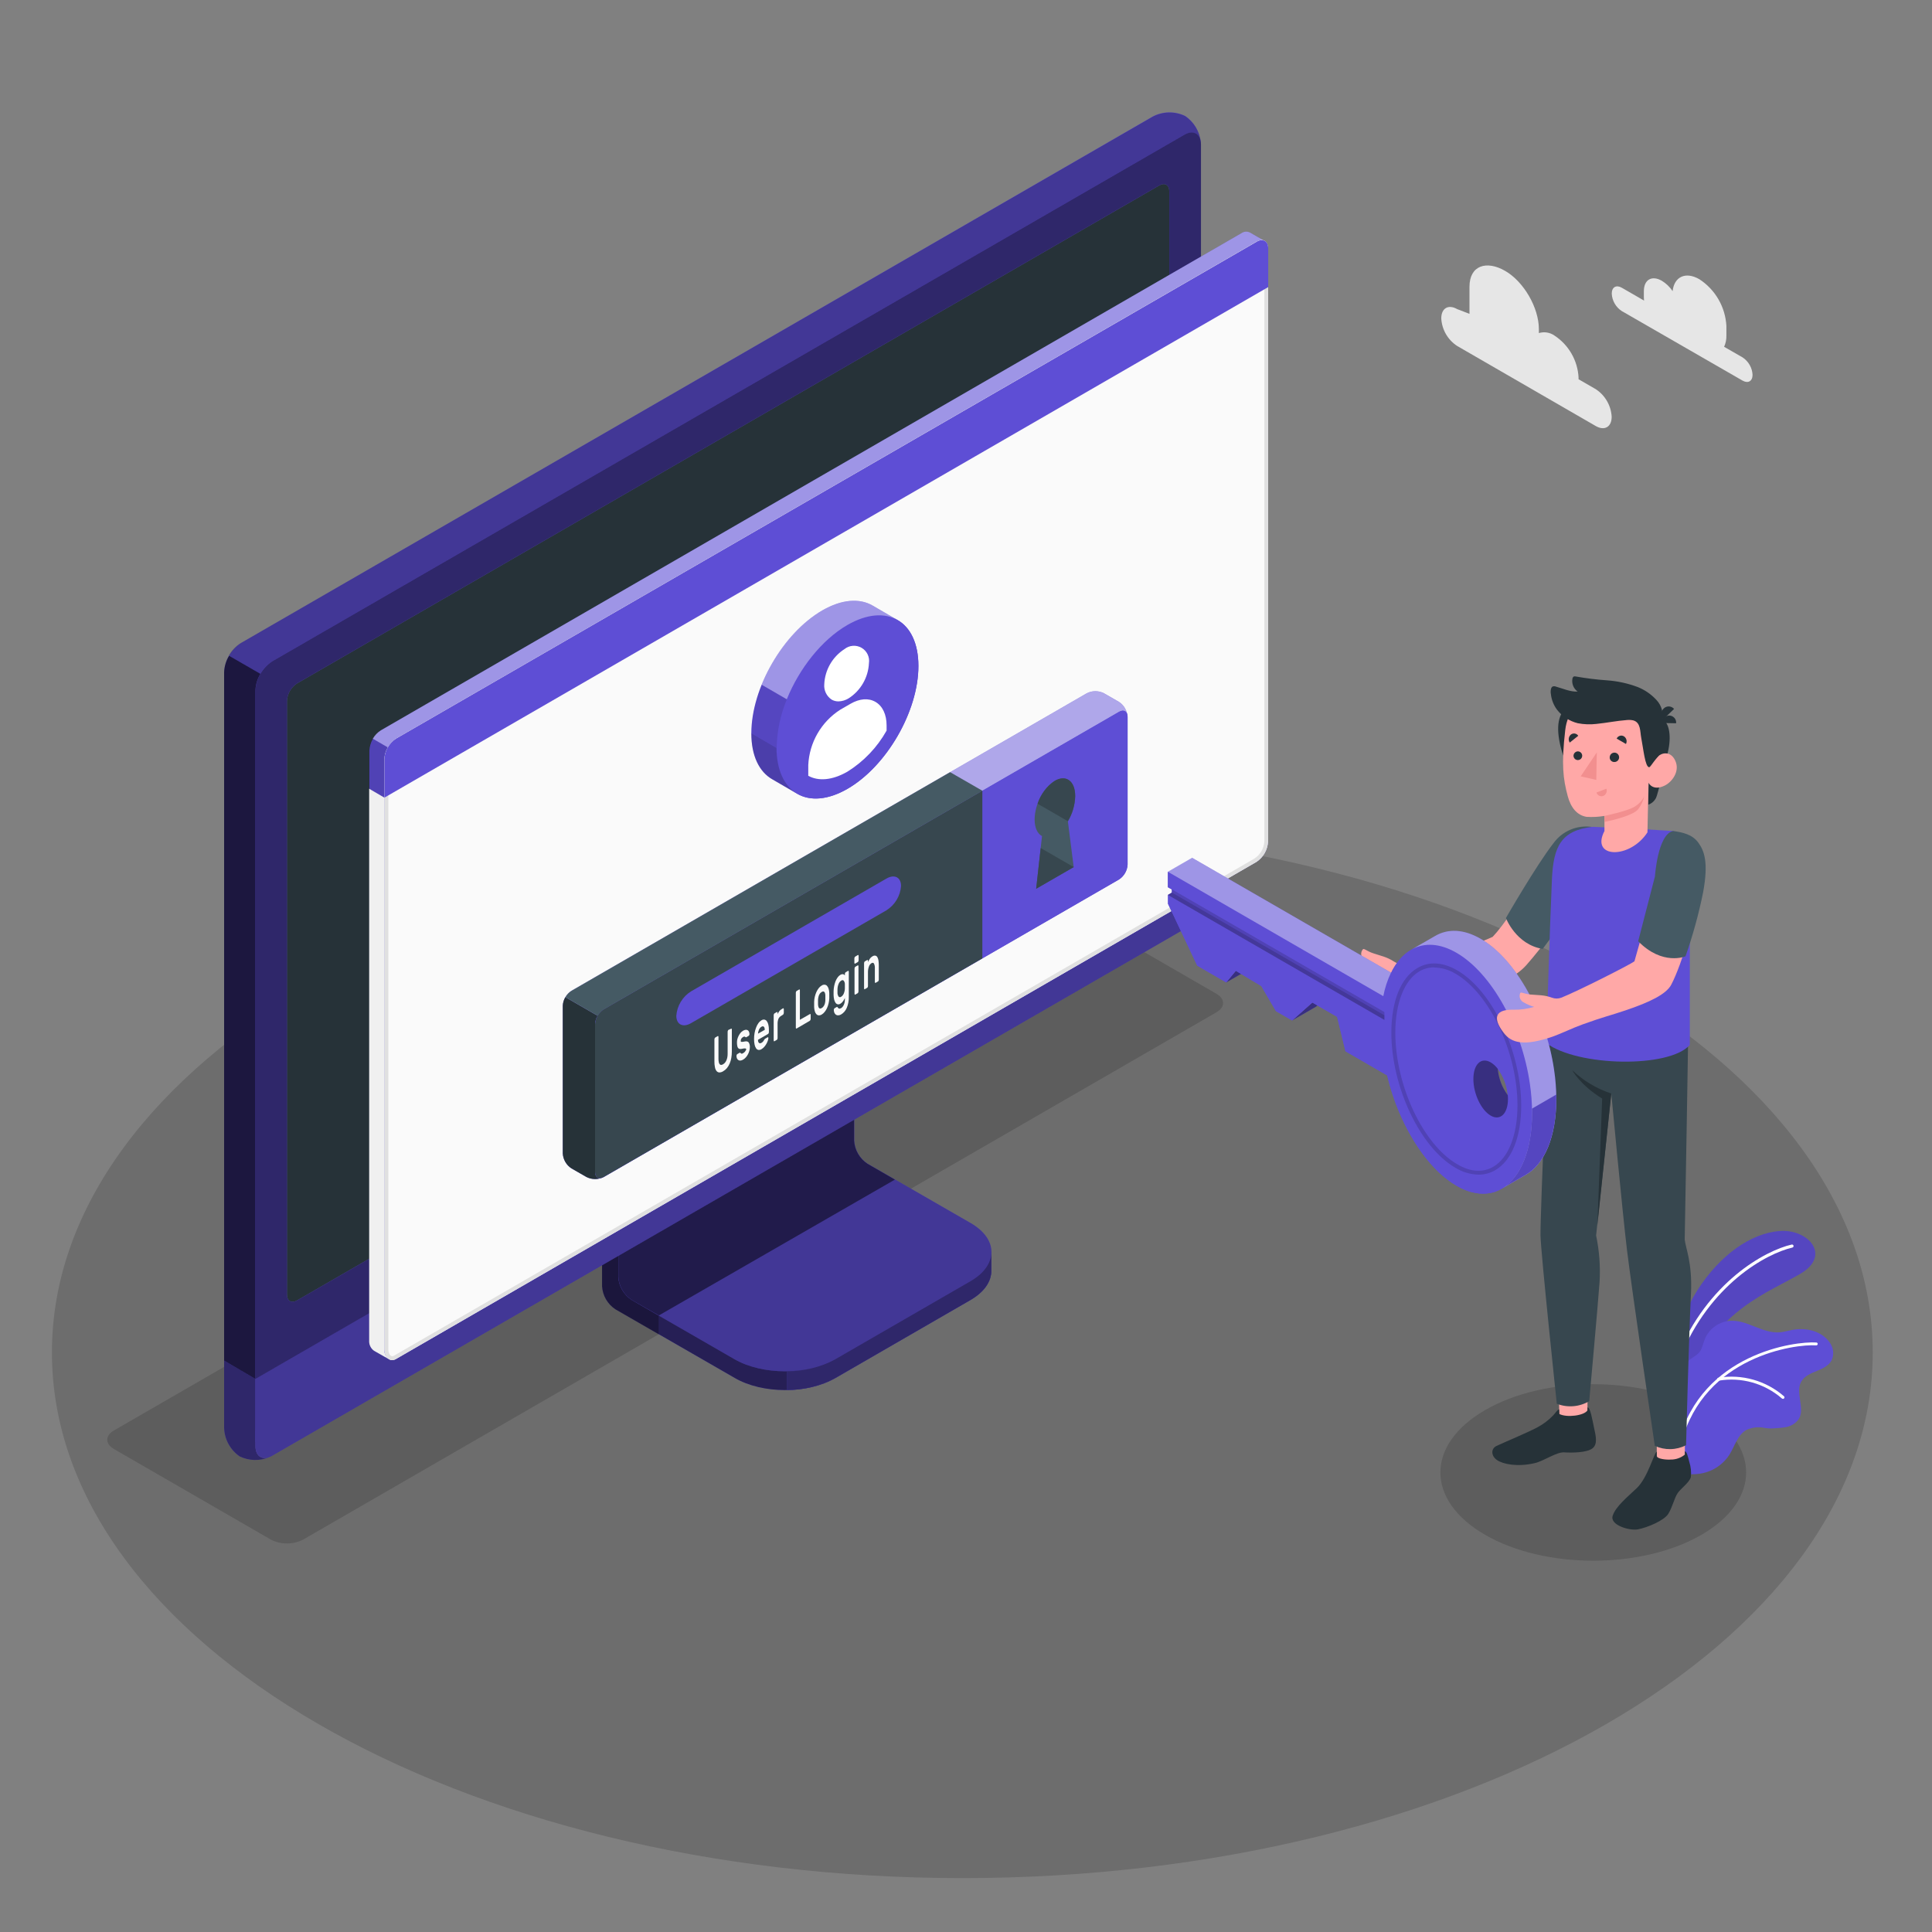 <svg width="500" height="500" viewBox="0 0 500 500" fill="none" xmlns="http://www.w3.org/2000/svg">
<rect x="0" y="0" width="500" height="500" fill="#808080" stroke="none"/>
<path d="M249.05 486.05C379.174 486.05 484.66 425.148 484.66 350.02C484.66 274.893 379.174 213.99 249.05 213.99C118.926 213.99 13.44 274.893 13.44 350.02C13.44 425.148 118.926 486.05 249.05 486.05Z" fill="black" fill-opacity="0.15"/>
<path d="M384.36 397.22C368.91 388.3 368.91 373.84 384.36 364.92C399.81 356 424.86 356 440.31 364.92C455.76 373.84 455.76 388.3 440.31 397.22C424.86 406.14 399.81 406.14 384.36 397.22Z" fill="black" fill-opacity="0.15"/>
<path d="M70.12 398.46L29.48 375C27.19 373.68 27.19 371.53 29.48 370.21L265.87 233.73C267.155 233.079 268.575 232.74 270.015 232.74C271.455 232.74 272.875 233.079 274.16 233.73L314.81 257.19C317.1 258.51 317.1 260.66 314.81 261.98L78.42 398.46C77.134 399.111 75.712 399.45 74.27 399.45C72.828 399.45 71.407 399.111 70.12 398.46Z" fill="black" fill-opacity="0.15"/>
<path d="M216.2 356.64L251.14 336.44C254.74 334.36 256.54 331.64 256.54 328.91C256.54 326.18 256.54 324.05 256.54 324.05L220.3 303.61C219.288 302.955 218.445 302.071 217.84 301.028C217.235 299.985 216.885 298.814 216.82 297.61V254.52L155.82 289.78V332.85C155.89 334.053 156.242 335.222 156.846 336.264C157.45 337.306 158.291 338.192 159.3 338.85L190.14 356.61C197.32 360.8 209 360.8 216.2 356.64Z" fill="#5E4ED5"/>
<g opacity="0.6">
<path d="M216.2 356.64L251.14 336.44C254.74 334.36 256.54 331.64 256.54 328.91C256.54 326.18 256.54 324.05 256.54 324.05L220.3 303.61C219.288 302.955 218.445 302.071 217.84 301.028C217.235 299.985 216.885 298.814 216.82 297.61V254.52L155.82 289.78V332.85C155.89 334.053 156.242 335.222 156.846 336.264C157.45 337.306 158.291 338.192 159.3 338.85L190.14 356.61C197.32 360.8 209 360.8 216.2 356.64Z" fill="black"/>
</g>
<path opacity="0.3" d="M170.45 340.48V345.32L159.27 338.87C158.261 338.213 157.421 337.327 156.818 336.285C156.216 335.242 155.867 334.073 155.8 332.87V289.78L167.42 283.07C167.66 286.02 167.92 289.07 168.17 292.07L160 296.77V330.42C160.065 331.624 160.414 332.796 161.019 333.839C161.624 334.882 162.467 335.766 163.48 336.42L170.45 340.48Z" fill="black"/>
<path d="M160 330.43C160.069 331.633 160.42 332.803 161.024 333.845C161.629 334.888 162.47 335.773 163.48 336.43L190.1 351.77C197.3 355.92 208.98 355.93 216.19 351.77L251.19 331.57C258.4 327.41 258.4 320.67 251.19 316.51L224.55 301.17C223.542 300.512 222.703 299.625 222.101 298.583C221.498 297.541 221.148 296.372 221.08 295.17V261.51L160.08 296.77L160 330.43Z" fill="#5E4ED5"/>
<path opacity="0.3" d="M160 330.43C160.069 331.633 160.42 332.803 161.024 333.845C161.629 334.888 162.47 335.773 163.48 336.43L190.1 351.77C197.3 355.92 208.98 355.93 216.19 351.77L251.19 331.57C258.4 327.41 258.4 320.67 251.19 316.51L224.55 301.17C223.542 300.512 222.703 299.625 222.101 298.583C221.498 297.541 221.148 296.372 221.08 295.17V261.51L160.08 296.77L160 330.43Z" fill="black"/>
<path opacity="0.5" d="M231.6 305.28L224.51 301.19C223.502 300.532 222.663 299.645 222.061 298.603C221.458 297.561 221.108 296.392 221.04 295.19V261.51L160.04 296.77V330.43C160.109 331.633 160.46 332.803 161.064 333.845C161.669 334.888 162.51 335.773 163.52 336.43L170.52 340.43L231.6 305.28Z" fill="black"/>
<path d="M256.55 324.06V328.92C256.55 331.65 254.74 334.36 251.15 336.45L216.15 356.64C212.32 358.685 208.042 359.746 203.7 359.73V354.89C208.042 354.906 212.32 353.845 216.15 351.8L251.15 331.59C254.74 329.52 256.55 326.79 256.55 324.06Z" fill="#5E4ED5"/>
<path opacity="0.5" d="M256.55 324.06V328.92C256.55 331.65 254.74 334.36 251.15 336.45L216.15 356.64C212.32 358.685 208.042 359.746 203.7 359.73V354.89C208.042 354.906 212.32 353.845 216.15 351.8L251.15 331.59C254.74 329.52 256.55 326.79 256.55 324.06Z" fill="black"/>
<path d="M62 372.26C63.319 372.897 64.769 373.215 66.233 373.189C67.697 373.163 69.135 372.794 70.43 372.11L306.43 235.86C307.695 235.035 308.749 233.923 309.504 232.615C310.26 231.307 310.697 229.839 310.78 228.33V37.41C310.735 35.943 310.344 34.506 309.638 33.219C308.932 31.931 307.933 30.828 306.72 30C305.403 29.363 303.954 29.045 302.491 29.073C301.028 29.1 299.592 29.473 298.3 30.16L62.3 166.45C61.039 167.281 59.992 168.398 59.245 169.71C58.498 171.022 58.071 172.492 58 174V364.89C58.045 366.346 58.43 367.771 59.124 369.05C59.819 370.33 60.804 371.43 62 372.26Z" fill="#5E4ED5"/>
<path d="M70.46 372.1L306.46 235.85C307.727 235.027 308.781 233.915 309.537 232.607C310.293 231.298 310.729 229.829 310.81 228.32V37.41C310.81 34.64 308.86 33.51 306.46 34.9L70.46 171.15C69.194 171.975 68.14 173.087 67.384 174.395C66.629 175.703 66.192 177.171 66.11 178.68V369.59C66.11 372.36 68.06 373.49 70.46 372.1Z" fill="#5E4ED5"/>
<path opacity="0.5" d="M70.46 372.1L306.46 235.85C307.727 235.027 308.781 233.915 309.537 232.607C310.293 231.298 310.729 229.829 310.81 228.32V37.41C310.81 34.64 308.86 33.51 306.46 34.9L70.46 171.15C69.194 171.975 68.14 173.087 67.384 174.395C66.629 175.703 66.192 177.171 66.11 178.68V369.59C66.11 372.36 68.06 373.49 70.46 372.1Z" fill="black"/>
<path d="M69.82 377.06C68.582 377.601 67.243 377.866 65.892 377.838C64.542 377.811 63.214 377.491 62 376.9C60.801 376.068 59.815 374.965 59.12 373.682C58.425 372.398 58.041 370.969 58 369.51V352.13L66.15 356.85V374.23C66.1 376.76 67.71 377.91 69.82 377.06Z" fill="#5E4ED5"/>
<path opacity="0.5" d="M69.82 377.06C68.582 377.601 67.243 377.866 65.892 377.838C64.542 377.811 63.214 377.491 62 376.9C60.801 376.068 59.815 374.965 59.12 373.682C58.425 372.398 58.041 370.969 58 369.51V352.13L66.15 356.85V374.23C66.1 376.76 67.71 377.91 69.82 377.06Z" fill="black"/>
<path d="M66.1 356.85V374.23C66.1 377 68.1 378.12 70.45 376.74L306.45 240.49C307.71 239.669 308.76 238.563 309.516 237.262C310.271 235.962 310.711 234.502 310.8 233V215.54L66.1 356.85Z" fill="#5E4ED5"/>
<path opacity="0.3" d="M66.11 356.81V374.23C66.11 377 68.11 378.12 70.46 376.74L306.46 240.49C307.718 239.668 308.766 238.562 309.52 237.261C310.274 235.96 310.712 234.501 310.8 233V215.54L66.11 356.81Z" fill="black"/>
<path d="M74.26 335V181.39C74.306 180.485 74.566 179.604 75.018 178.818C75.47 178.033 76.101 177.365 76.86 176.87L300 48C301.44 47.17 302.61 47.84 302.61 49.5V203.19C302.561 204.096 302.3 204.977 301.846 205.763C301.393 206.548 300.76 207.215 300 207.71L76.87 336.55C75.43 337.38 74.26 336.7 74.26 335Z" fill="#5E4ED5"/>
<path d="M74.26 335V181.39C74.306 180.485 74.566 179.604 75.018 178.818C75.47 178.033 76.101 177.365 76.86 176.87L300 48C301.44 47.17 302.61 47.84 302.61 49.5V203.19C302.561 204.096 302.3 204.977 301.846 205.763C301.393 206.548 300.76 207.215 300 207.71L76.87 336.55C75.43 337.38 74.26 336.7 74.26 335Z" fill="#263238"/>
<path d="M188.45 291.73C187.262 292.503 186.274 293.545 185.565 294.771C184.856 295.998 184.446 297.375 184.37 298.79C184.37 301.39 186.2 302.45 188.45 301.15C189.639 300.376 190.629 299.333 191.338 298.104C192.047 296.875 192.455 295.497 192.53 294.08C192.53 291.48 190.7 290.43 188.45 291.73Z" fill="#5E4ED5"/>
<path opacity="0.7" d="M67.39 174.38C66.615 175.683 66.172 177.156 66.1 178.67V356.85L58 352.13V174C58.053 172.481 58.493 171.001 59.28 169.7L67.39 174.38Z" fill="black"/>
<path opacity="0.3" d="M310.76 36.69C310.45 34.45 308.64 33.69 306.45 34.9L70.45 171.15C69.171 171.951 68.115 173.062 67.38 174.38L59.22 169.67C59.959 168.352 61.019 167.241 62.3 166.44L298.3 30.2C299.594 29.513 301.031 29.14 302.496 29.113C303.961 29.085 305.411 29.403 306.73 30.04C307.839 30.796 308.772 31.78 309.468 32.928C310.163 34.075 310.604 35.358 310.76 36.69Z" fill="black"/>
<path d="M323.49 60.19C323.139 60.014 322.747 59.937 322.356 59.967C321.965 59.997 321.59 60.133 321.27 60.36L98.59 189C97.711 189.581 96.982 190.361 96.461 191.277C95.939 192.192 95.641 193.218 95.59 194.27V346.94C95.559 347.455 95.661 347.97 95.887 348.434C96.113 348.898 96.455 349.296 96.88 349.59C97.37 349.86 99.99 351.38 100.77 351.8C101.046 351.94 101.354 352.005 101.663 351.988C101.973 351.97 102.272 351.871 102.53 351.7L325.16 223.06C326.039 222.479 326.768 221.699 327.289 220.783C327.81 219.868 328.109 218.842 328.16 217.79V64.33C328.205 63.942 328.14 63.55 327.974 63.196C327.808 62.843 327.547 62.543 327.22 62.33C326.72 62 324.05 60.52 323.49 60.19Z" fill="#5E4ED5"/>
<path d="M102.48 191.16L325.17 62.57C326.85 61.57 328.17 62.39 328.17 64.33V217.79C328.119 218.842 327.82 219.868 327.299 220.783C326.778 221.699 326.049 222.479 325.17 223.06L102.48 351.7C100.8 352.7 99.48 351.09 99.48 349.15V196.43C99.533 195.378 99.832 194.353 100.353 193.438C100.874 192.523 101.602 191.742 102.48 191.16Z" fill="#FAFAFA"/>
<path d="M326.53 63.15C327.12 63.15 327.21 63.89 327.21 64.33V217.79C327.156 218.671 326.898 219.527 326.455 220.291C326.012 221.055 325.398 221.705 324.66 222.19L102 350.83C101.851 350.927 101.678 350.982 101.5 350.99C100.94 350.99 100.5 350.13 100.5 349.15V196.43C100.548 195.549 100.799 194.691 101.232 193.923C101.666 193.155 102.271 192.497 103 192L325.67 63.43C325.928 63.264 326.224 63.167 326.53 63.15ZM326.53 62.15C326.048 62.17 325.58 62.315 325.17 62.57L102.48 191.16C101.602 191.742 100.874 192.523 100.353 193.438C99.832 194.353 99.533 195.378 99.48 196.43V349.15C99.48 350.69 100.34 351.99 101.48 351.99C101.833 351.983 102.178 351.883 102.48 351.7L325.16 223.06C326.039 222.479 326.768 221.699 327.289 220.783C327.81 219.868 328.109 218.842 328.16 217.79V64.33C328.16 62.95 327.48 62.15 326.48 62.15H326.53Z" fill="#E0E0E0"/>
<path d="M96.82 349.59C97.15 349.76 99.52 351.11 100.56 351.71C100.187 351.4 99.891 351.007 99.696 350.562C99.502 350.118 99.414 349.634 99.44 349.15V206.4L95.54 204.12V346.94C95.508 347.454 95.609 347.968 95.833 348.432C96.057 348.897 96.397 349.295 96.82 349.59Z" fill="#F0F0F0"/>
<path d="M328.21 64.3C328.21 62.38 326.84 61.6 325.21 62.57L102.48 191.16C101.602 191.742 100.874 192.522 100.353 193.438C99.832 194.353 99.533 195.378 99.48 196.43V206.43L328.21 74.3V64.3Z" fill="#5E4ED5"/>
<g opacity="0.4">
<path d="M325.17 62.57L102.48 191.15C101.586 191.713 100.85 192.494 100.34 193.42L96.47 191.17C96.979 190.277 97.709 189.53 98.59 189L321.27 60.36C321.589 60.131 321.964 59.993 322.355 59.962C322.746 59.93 323.139 60.005 323.49 60.18C324.03 60.52 326.56 61.95 327.21 62.3C326.874 62.175 326.512 62.135 326.157 62.182C325.801 62.229 325.462 62.362 325.17 62.57Z" fill="white"/>
</g>
<path opacity="0.15" d="M95.54 204.13V194.22C95.581 193.14 95.901 192.089 96.47 191.17L100.35 193.41C99.79 194.313 99.476 195.348 99.44 196.41V206.41L95.54 204.13Z" fill="black"/>
<path d="M281.25 179.42L147.88 256.42C147.231 256.841 146.691 257.409 146.304 258.078C145.916 258.747 145.692 259.498 145.65 260.27V298.51C145.692 299.282 145.916 300.033 146.304 300.702C146.691 301.371 147.231 301.939 147.88 302.36L151.77 304.6C152.461 304.95 153.225 305.132 154 305.132C154.775 305.132 155.539 304.95 156.23 304.6L289.58 227.6C290.229 227.177 290.769 226.607 291.156 225.936C291.544 225.266 291.768 224.513 291.81 223.74V185.49C291.768 184.718 291.544 183.967 291.156 183.298C290.768 182.629 290.228 182.061 289.58 181.64L285.68 179.4C284.992 179.056 284.232 178.878 283.463 178.882C282.693 178.885 281.935 179.07 281.25 179.42Z" fill="#5E4ED5"/>
<path opacity="0.5" d="M291.81 185.15C291.65 184 290.72 183.58 289.6 184.23L156.23 261.23C155.572 261.639 155.031 262.211 154.66 262.89L146.31 258.07C146.684 257.401 147.221 256.837 147.87 256.43L281.25 179.43C281.939 179.08 282.702 178.897 283.475 178.897C284.248 178.897 285.011 179.08 285.7 179.43L289.6 181.67C290.195 182.06 290.699 182.572 291.08 183.172C291.462 183.772 291.71 184.446 291.81 185.15Z" fill="white"/>
<path d="M155.85 304.79C155.197 305.047 154.497 305.164 153.796 305.133C153.095 305.102 152.408 304.924 151.78 304.61L147.88 302.37C147.232 301.948 146.693 301.379 146.306 300.711C145.919 300.042 145.694 299.291 145.65 298.52V260.28C145.68 259.499 145.907 258.739 146.31 258.07L154.66 262.89C154.254 263.55 154.027 264.305 154 265.08V303.33C154 304.6 154.8 305.19 155.85 304.79Z" fill="#263238"/>
<path d="M156.23 261.23L289.6 184.23C290.83 183.52 291.83 184.09 291.83 185.51V223.76C291.788 224.533 291.564 225.286 291.176 225.957C290.789 226.627 290.249 227.197 289.6 227.62L156.25 304.62C155.02 305.33 154.02 304.75 154.02 303.33V265.09C154.06 264.318 154.281 263.567 154.665 262.897C155.049 262.226 155.585 261.655 156.23 261.23Z" fill="#5E4ED5"/>
<path d="M245.89 199.84L147.89 256.43C147.241 256.837 146.704 257.401 146.33 258.07L154.68 262.89C155.052 262.21 155.592 261.639 156.25 261.23L254.25 204.65L245.89 199.84Z" fill="#455A64"/>
<path d="M254.23 204.65L156.23 261.23C155.581 261.653 155.041 262.223 154.654 262.893C154.266 263.564 154.042 264.317 154 265.09V303.32C154 304.74 155 305.32 156.23 304.61L254.23 248.03V204.65Z" fill="#37474F"/>
<path d="M178.83 256.57L229.4 227.38C231.49 226.17 233.19 227.03 233.19 229.3C233.097 230.575 232.704 231.81 232.044 232.904C231.383 233.999 230.474 234.922 229.39 235.6L178.83 264.8C176.74 266.01 175.03 265.15 175.03 262.88C175.125 261.604 175.518 260.368 176.178 259.272C176.838 258.175 177.747 257.25 178.83 256.57Z" fill="#5E4ED5"/>
<path d="M189.19 266.24C189.199 266.229 189.211 266.221 189.224 266.215C189.237 266.209 189.251 266.206 189.265 266.206C189.279 266.206 189.293 266.209 189.306 266.215C189.319 266.221 189.331 266.229 189.34 266.24C189.385 266.308 189.406 266.389 189.4 266.47V272.16C189.401 272.71 189.354 273.258 189.26 273.8C189.177 274.295 189.036 274.778 188.84 275.24C188.661 275.663 188.425 276.06 188.14 276.42C187.859 276.754 187.52 277.035 187.14 277.25C186.842 277.444 186.495 277.548 186.14 277.55C186.004 277.539 185.872 277.501 185.752 277.437C185.631 277.374 185.525 277.286 185.44 277.18C185.22 276.886 185.076 276.542 185.02 276.18C184.924 275.696 184.881 275.203 184.89 274.71V269.01C184.89 268.91 184.91 268.811 184.95 268.72C184.974 268.637 185.028 268.567 185.1 268.52L185.73 268.15C185.75 268.131 185.777 268.12 185.805 268.12C185.833 268.12 185.86 268.131 185.88 268.15C185.926 268.217 185.947 268.299 185.94 268.38V274C185.932 274.309 185.962 274.618 186.03 274.92C186.057 275.113 186.141 275.294 186.27 275.44C186.315 275.494 186.372 275.536 186.436 275.564C186.5 275.591 186.57 275.604 186.64 275.6C186.811 275.589 186.976 275.534 187.12 275.44C187.298 275.334 187.459 275.202 187.6 275.05C187.756 274.87 187.884 274.668 187.98 274.45C188.093 274.193 188.177 273.925 188.23 273.65C188.288 273.32 188.315 272.985 188.31 272.65V267.02C188.313 266.919 188.337 266.821 188.38 266.73C188.404 266.647 188.458 266.577 188.53 266.53L189.19 266.24Z" fill="#FAFAFA"/>
<path d="M193.11 271.62C193.115 271.546 193.098 271.473 193.06 271.41C193.036 271.384 193.006 271.364 192.973 271.352C192.94 271.339 192.905 271.335 192.87 271.34C192.747 271.323 192.623 271.323 192.5 271.34L191.92 271.45C191.733 271.496 191.537 271.496 191.35 271.45C191.203 271.403 191.076 271.308 190.99 271.18C190.892 271.018 190.827 270.837 190.8 270.65C190.702 270.114 190.702 269.565 190.8 269.03C190.875 268.723 190.982 268.424 191.12 268.14C191.257 267.856 191.424 267.587 191.62 267.34C191.809 267.104 192.039 266.904 192.3 266.75C192.51 266.622 192.745 266.54 192.99 266.51C193.167 266.491 193.346 266.53 193.5 266.62C193.647 266.709 193.762 266.842 193.83 267C193.91 267.186 193.955 267.387 193.96 267.59C193.97 267.69 193.949 267.792 193.9 267.88C193.875 267.962 193.822 268.033 193.75 268.08L193.15 268.43C193.122 268.446 193.091 268.454 193.06 268.454C193.028 268.454 192.997 268.446 192.97 268.43L192.84 268.33C192.788 268.289 192.725 268.265 192.66 268.26C192.531 268.274 192.408 268.319 192.3 268.39C192.143 268.484 192.004 268.606 191.89 268.75C191.769 268.907 191.705 269.101 191.71 269.3C191.696 269.376 191.696 269.454 191.71 269.53C191.729 269.558 191.754 269.582 191.784 269.599C191.813 269.616 191.846 269.627 191.88 269.63C191.989 269.648 192.101 269.648 192.21 269.63L192.77 269.53C193.24 269.44 193.56 269.53 193.77 269.79C193.99 270.16 194.092 270.59 194.06 271.02C194.057 271.317 194.017 271.613 193.94 271.9C193.861 272.212 193.747 272.514 193.6 272.8C193.453 273.096 193.268 273.372 193.05 273.62C192.843 273.863 192.596 274.069 192.32 274.23C192.1 274.37 191.85 274.456 191.59 274.48C191.402 274.486 191.216 274.434 191.06 274.33C190.905 274.224 190.787 274.074 190.72 273.9C190.639 273.71 190.598 273.506 190.6 273.3C190.59 273.196 190.611 273.092 190.66 273C190.684 272.917 190.738 272.846 190.81 272.8L191.41 272.45C191.49 272.45 191.55 272.4 191.59 272.45L191.72 272.59C191.746 272.62 191.779 272.644 191.815 272.661C191.851 272.678 191.89 272.688 191.93 272.69C192.071 272.691 192.208 272.645 192.32 272.56C192.5 272.457 192.663 272.326 192.8 272.17C192.868 272.088 192.925 271.997 192.97 271.9C193.04 271.821 193.089 271.724 193.11 271.62Z" fill="#FAFAFA"/>
<path d="M195.15 268.91C195.148 268.391 195.192 267.872 195.28 267.36C195.364 266.878 195.494 266.406 195.67 265.95C195.817 265.541 196.019 265.154 196.27 264.8C196.48 264.495 196.753 264.24 197.07 264.05C197.302 263.894 197.585 263.833 197.86 263.88C198.105 263.937 198.319 264.083 198.46 264.29C198.648 264.561 198.781 264.867 198.85 265.19C198.946 265.61 198.993 266.039 198.99 266.47V267.09C198.993 267.194 198.969 267.298 198.92 267.39C198.896 267.473 198.843 267.543 198.77 267.59L196.17 269.1C196.164 269.276 196.188 269.452 196.24 269.62C196.279 269.733 196.348 269.834 196.44 269.91C196.522 269.975 196.626 270.007 196.73 270C196.851 269.986 196.967 269.945 197.07 269.88C197.221 269.798 197.357 269.69 197.47 269.56C197.573 269.445 197.66 269.317 197.73 269.18C197.773 269.101 197.82 269.024 197.87 268.95C197.913 268.899 197.964 268.855 198.02 268.82L198.64 268.46C198.662 268.443 198.688 268.434 198.715 268.434C198.742 268.434 198.769 268.443 198.79 268.46C198.816 268.492 198.835 268.529 198.846 268.568C198.856 268.608 198.858 268.65 198.85 268.69C198.839 268.885 198.799 269.077 198.73 269.26C198.644 269.537 198.53 269.805 198.39 270.06C198.234 270.353 198.046 270.628 197.83 270.88C197.615 271.138 197.358 271.357 197.07 271.53C196.834 271.685 196.551 271.752 196.27 271.72C196.024 271.661 195.81 271.511 195.67 271.3C195.473 270.997 195.341 270.656 195.28 270.3C195.189 269.842 195.146 269.377 195.15 268.91ZM197.07 265.72C196.916 265.803 196.783 265.919 196.68 266.06C196.569 266.2 196.478 266.355 196.41 266.52C196.34 266.685 196.283 266.856 196.24 267.03C196.205 267.188 196.182 267.349 196.17 267.51L197.93 266.51C197.92 266.372 197.9 266.235 197.87 266.1C197.855 265.979 197.806 265.865 197.73 265.77C197.7 265.727 197.662 265.69 197.617 265.663C197.572 265.635 197.522 265.617 197.47 265.61C197.328 265.598 197.186 265.637 197.07 265.72Z" fill="#FAFAFA"/>
<path d="M202.13 262.93C201.827 263.103 201.588 263.369 201.45 263.69C201.294 264.112 201.223 264.56 201.24 265.01V268.62C201.241 268.723 201.221 268.825 201.18 268.92C201.155 269.002 201.102 269.073 201.03 269.12L200.44 269.46C200.431 269.47 200.419 269.479 200.406 269.485C200.393 269.491 200.379 269.494 200.365 269.494C200.351 269.494 200.337 269.491 200.324 269.485C200.311 269.479 200.299 269.47 200.29 269.46C200.245 269.392 200.224 269.311 200.23 269.23V262.76C200.23 262.657 200.251 262.555 200.29 262.46C200.318 262.379 200.37 262.309 200.44 262.26L201.03 261.92C201.05 261.901 201.077 261.89 201.105 261.89C201.133 261.89 201.16 261.901 201.18 261.92C201.226 261.983 201.248 262.062 201.24 262.14V262.46C201.359 262.191 201.507 261.937 201.68 261.7C201.838 261.481 202.043 261.3 202.28 261.17L202.64 260.96C202.659 260.941 202.684 260.931 202.71 260.931C202.736 260.931 202.761 260.941 202.78 260.96C202.828 261.026 202.853 261.107 202.85 261.19V262.1C202.848 262.204 202.824 262.306 202.78 262.4C202.755 262.479 202.706 262.549 202.64 262.6L202.13 262.93Z" fill="#FAFAFA"/>
<path d="M209.59 262.45C209.599 262.439 209.611 262.431 209.624 262.425C209.637 262.419 209.651 262.416 209.665 262.416C209.679 262.416 209.693 262.419 209.706 262.425C209.719 262.431 209.731 262.439 209.74 262.45C209.785 262.518 209.806 262.599 209.8 262.68V263.68C209.799 263.783 209.779 263.885 209.74 263.98C209.706 264.054 209.654 264.119 209.59 264.17L206.17 266.17C206.15 266.189 206.123 266.2 206.095 266.2C206.067 266.2 206.04 266.189 206.02 266.17C205.975 266.106 205.954 266.028 205.96 265.95V256.95C205.96 256.847 205.981 256.745 206.02 256.65C206.048 256.572 206.101 256.505 206.17 256.46L206.8 256.09C206.82 256.071 206.847 256.061 206.875 256.061C206.903 256.061 206.93 256.071 206.95 256.09C206.995 256.154 207.016 256.232 207.01 256.31V263.92L209.59 262.45Z" fill="#FAFAFA"/>
<path d="M212.66 255.05C212.885 254.894 213.157 254.82 213.43 254.84C213.664 254.859 213.883 254.966 214.04 255.14C214.227 255.354 214.363 255.607 214.44 255.88C214.547 256.234 214.608 256.601 214.62 256.97C214.62 257.05 214.62 257.16 214.62 257.29V258.06C214.62 258.18 214.62 258.29 214.62 258.38C214.6 258.815 214.54 259.247 214.44 259.67C214.348 260.083 214.214 260.485 214.04 260.87C213.882 261.229 213.677 261.565 213.43 261.87C213.219 262.147 212.958 262.381 212.66 262.56C212.429 262.711 212.156 262.784 211.88 262.77C211.649 262.75 211.435 262.643 211.28 262.47C211.088 262.264 210.951 262.013 210.88 261.74C210.773 261.386 210.713 261.02 210.7 260.65C210.7 260.57 210.7 260.47 210.7 260.34V259.57C210.7 259.44 210.7 259.33 210.7 259.25C210.712 258.812 210.769 258.376 210.87 257.95C210.968 257.534 211.105 257.129 211.28 256.74C211.439 256.384 211.641 256.048 211.88 255.74C212.092 255.461 212.357 255.226 212.66 255.05ZM213.6 257.63C213.6 257.409 213.563 257.189 213.49 256.98C213.453 256.853 213.376 256.74 213.27 256.66C213.185 256.603 213.082 256.578 212.98 256.59C212.866 256.612 212.757 256.656 212.66 256.72C212.543 256.784 212.435 256.865 212.34 256.96C212.226 257.079 212.128 257.214 212.05 257.36C211.95 257.542 211.876 257.737 211.83 257.94C211.765 258.196 211.724 258.457 211.71 258.72C211.71 258.8 211.71 258.89 211.71 259V259.71C211.71 259.82 211.71 259.91 211.71 259.97C211.72 260.191 211.76 260.41 211.83 260.62C211.867 260.748 211.944 260.86 212.05 260.94C212.092 260.97 212.139 260.99 212.189 261C212.239 261.011 212.29 261.011 212.34 261C212.454 260.981 212.562 260.94 212.66 260.88C212.776 260.813 212.884 260.733 212.98 260.64C213.092 260.518 213.189 260.384 213.27 260.24C213.366 260.056 213.44 259.862 213.49 259.66C213.556 259.405 213.592 259.143 213.6 258.88C213.606 258.787 213.606 258.693 213.6 258.6V257.9C213.606 257.81 213.606 257.72 213.6 257.63Z" fill="#FAFAFA"/>
<path d="M217.68 260.9C217.808 260.822 217.923 260.724 218.02 260.61C218.14 260.469 218.244 260.314 218.33 260.15C218.429 259.949 218.506 259.738 218.56 259.52C218.621 259.275 218.652 259.023 218.65 258.77V258.26C218.65 258.36 218.55 258.48 218.48 258.62C218.411 258.766 218.331 258.906 218.24 259.04C218.136 259.18 218.022 259.314 217.9 259.44C217.775 259.571 217.629 259.683 217.47 259.77C217.367 259.84 217.251 259.888 217.129 259.913C217.007 259.937 216.882 259.936 216.76 259.91C216.538 259.84 216.347 259.695 216.22 259.5C216.057 259.241 215.939 258.957 215.87 258.66C215.785 258.282 215.738 257.897 215.73 257.51C215.73 257.38 215.73 257.22 215.73 257.03C215.73 256.84 215.73 256.68 215.73 256.54C215.742 256.1 215.789 255.662 215.87 255.23C215.952 254.804 216.069 254.386 216.22 253.98C216.361 253.627 216.543 253.291 216.76 252.98C216.944 252.704 217.187 252.472 217.47 252.3C217.603 252.22 217.748 252.162 217.9 252.13C218.012 252.109 218.128 252.109 218.24 252.13C218.329 252.155 218.411 252.199 218.48 252.26C218.544 252.309 218.601 252.366 218.65 252.43V252.11C218.65 252.007 218.671 251.905 218.71 251.81C218.738 251.732 218.791 251.665 218.86 251.62L219.45 251.27C219.47 251.251 219.497 251.24 219.525 251.24C219.553 251.24 219.58 251.251 219.6 251.27C219.648 251.337 219.673 251.417 219.67 251.5V258C219.697 258.973 219.516 259.941 219.14 260.84C218.845 261.546 218.334 262.141 217.68 262.54C217.457 262.678 217.202 262.757 216.94 262.77C216.733 262.782 216.526 262.73 216.35 262.62C216.181 262.493 216.044 262.329 215.95 262.14C215.852 261.912 215.798 261.668 215.79 261.42C215.781 261.316 215.801 261.212 215.85 261.12C215.874 261.037 215.928 260.966 216 260.92L216.53 260.62C216.542 260.607 216.557 260.596 216.573 260.589C216.59 260.582 216.607 260.579 216.625 260.579C216.643 260.579 216.66 260.582 216.677 260.589C216.693 260.596 216.708 260.607 216.72 260.62C216.769 260.672 216.813 260.729 216.85 260.79C216.911 260.897 217.011 260.976 217.13 261.01C217.25 261.1 217.43 261 217.68 260.9ZM216.74 256.05C216.74 256.316 216.74 256.576 216.74 256.83C216.711 257.229 216.825 257.626 217.06 257.95C217.149 258.027 217.263 258.069 217.38 258.069C217.497 258.069 217.611 258.027 217.7 257.95C217.99 257.761 218.217 257.489 218.35 257.17C218.532 256.753 218.634 256.305 218.65 255.85C218.65 255.7 218.65 255.52 218.65 255.31C218.65 255.1 218.65 254.92 218.65 254.79C218.67 254.432 218.564 254.078 218.35 253.79C218.261 253.708 218.145 253.663 218.025 253.663C217.905 253.663 217.789 253.708 217.7 253.79C217.415 253.978 217.193 254.246 217.06 254.56C216.855 255.03 216.746 255.537 216.74 256.05Z" fill="#FAFAFA"/>
<path d="M222 247.17C222.02 247.153 222.044 247.145 222.07 247.145C222.095 247.145 222.12 247.153 222.14 247.17C222.192 247.234 222.217 247.317 222.21 247.4V248.49C222.211 248.594 222.187 248.697 222.14 248.79C222.112 248.865 222.063 248.931 222 248.98L221.33 249.37C221.321 249.38 221.309 249.389 221.296 249.395C221.283 249.401 221.269 249.404 221.255 249.404C221.241 249.404 221.227 249.401 221.214 249.395C221.201 249.389 221.189 249.38 221.18 249.37C221.154 249.34 221.134 249.305 221.122 249.267C221.11 249.229 221.106 249.189 221.11 249.15V248.06C221.109 247.956 221.133 247.853 221.18 247.76C221.208 247.682 221.261 247.615 221.33 247.57L222 247.17ZM222.17 256.56C222.17 256.659 222.15 256.758 222.11 256.85C222.078 256.928 222.026 256.997 221.96 257.05L221.36 257.39C221.351 257.4 221.341 257.409 221.329 257.414C221.317 257.42 221.303 257.423 221.29 257.423C221.276 257.423 221.263 257.42 221.251 257.414C221.239 257.409 221.228 257.4 221.22 257.39C221.168 257.325 221.142 257.243 221.15 257.16V250.69C221.149 250.586 221.173 250.483 221.22 250.39C221.248 250.312 221.296 250.243 221.36 250.19L221.96 249.85C221.98 249.831 222.007 249.82 222.035 249.82C222.063 249.82 222.09 249.831 222.11 249.85C222.155 249.914 222.176 249.992 222.17 250.07V256.56Z" fill="#FAFAFA"/>
<path d="M227.43 253.51C227.43 253.613 227.409 253.715 227.37 253.81C227.342 253.888 227.29 253.955 227.22 254L226.62 254.35C226.601 254.368 226.576 254.379 226.55 254.379C226.524 254.379 226.499 254.368 226.48 254.35C226.428 254.285 226.403 254.203 226.41 254.12V250.6C226.441 250.185 226.365 249.768 226.19 249.39C226.05 249.14 225.83 249.1 225.52 249.28C225.211 249.488 224.982 249.795 224.87 250.15C224.703 250.622 224.622 251.12 224.63 251.62V255.15C224.63 255.253 224.609 255.355 224.57 255.45C224.546 255.532 224.492 255.603 224.42 255.65L223.83 255.99C223.821 256.001 223.809 256.009 223.796 256.015C223.783 256.021 223.769 256.024 223.755 256.024C223.741 256.024 223.727 256.021 223.714 256.015C223.701 256.009 223.69 256.001 223.68 255.99C223.634 255.927 223.612 255.848 223.62 255.77V249.3C223.619 249.197 223.639 249.095 223.68 249C223.705 248.918 223.758 248.847 223.83 248.8L224.42 248.46C224.43 248.449 224.441 248.441 224.454 248.435C224.467 248.429 224.481 248.426 224.495 248.426C224.509 248.426 224.523 248.429 224.536 248.435C224.549 248.441 224.561 248.449 224.57 248.46C224.615 248.528 224.636 248.609 224.63 248.69V249C224.762 248.695 224.923 248.404 225.11 248.13C225.275 247.878 225.498 247.668 225.76 247.52C225.988 247.354 226.271 247.282 226.55 247.32C226.661 247.348 226.764 247.399 226.854 247.469C226.944 247.54 227.017 247.629 227.07 247.73C227.215 248.001 227.31 248.295 227.35 248.6C227.404 248.998 227.43 249.399 227.43 249.8V253.51Z" fill="#FAFAFA"/>
<path d="M277.87 224.4L268.16 230L269.67 216.38C268.5 215.76 267.76 214.25 267.76 212.08C267.76 208.21 270.12 203.72 273.02 202.08C275.92 200.44 278.27 202.18 278.27 206.08C278.21 208.374 277.555 210.614 276.37 212.58L277.87 224.4Z" fill="#455A64"/>
<path d="M277.88 224.4L269.33 219.47L268.16 230.01L277.88 224.4Z" fill="#37474F"/>
<path d="M273 202.05C270.885 203.479 269.309 205.573 268.52 208L276.35 212.52C277.535 210.554 278.19 208.315 278.25 206.02C278.27 202.15 275.92 200.38 273 202.05Z" fill="#37474F"/>
<path d="M225.8 156.7C222.47 154.78 217.88 155.05 212.8 157.98C202.66 163.84 194.44 178.07 194.44 189.78C194.44 195.66 196.52 199.78 199.86 201.68L206.33 205.44C209.65 207.36 214.24 207.08 219.33 204.15C229.47 198.3 237.69 184.06 237.69 172.35C237.69 166.5 235.63 162.35 232.31 160.48" fill="#5E4ED5"/>
<path d="M219.32 161.75C209.18 167.61 200.96 181.85 200.96 193.55C200.96 205.25 209.18 210.01 219.32 204.15C229.46 198.29 237.69 184.06 237.68 172.35C237.67 160.64 229.45 155.9 219.32 161.75Z" fill="#5E4ED5"/>
<path d="M229.45 187.73V189.07C227.021 193.406 223.537 197.059 219.32 199.69C215.37 201.96 211.8 202.21 209.18 200.76V198C209.314 195.129 210.134 192.331 211.571 189.841C213.008 187.352 215.021 185.242 217.44 183.69L220.11 182.15C222.47 180.79 224.77 180.61 226.57 181.66C228.37 182.71 229.45 184.92 229.45 187.73Z" fill="#5E4ED5"/>
<path opacity="0.4" d="M225.8 156.7L232.3 160.48C228.98 158.55 224.39 158.82 219.3 161.75C212.66 165.59 206.84 173.02 203.62 180.98L197.11 177.21C200.34 169.21 206.11 161.82 212.79 157.98C217.89 155.06 222.48 154.78 225.8 156.7Z" fill="white"/>
<path opacity="0.2" d="M206.1 205.29L199.87 201.68C196.53 199.78 194.45 195.68 194.45 189.78L200.96 193.56C201 199.26 202.92 203.32 206.1 205.29Z" fill="black"/>
<path opacity="0.1" d="M197.13 177.21L203.64 180.98C201.972 184.965 201.076 189.231 201 193.55L194.49 189.77C194.57 185.454 195.466 181.193 197.13 177.21Z" fill="black"/>
<path d="M217 181.52C216.38 181.527 215.769 181.368 215.23 181.06C214.581 180.627 214.061 180.027 213.724 179.323C213.388 178.619 213.248 177.837 213.32 177.06C213.405 175.238 213.925 173.463 214.837 171.883C215.748 170.303 217.025 168.965 218.56 167.98C219.177 167.488 219.927 167.193 220.714 167.134C221.501 167.076 222.287 167.256 222.97 167.651C223.653 168.047 224.2 168.639 224.541 169.351C224.882 170.062 225 170.86 224.88 171.64C224.794 173.462 224.273 175.236 223.361 176.816C222.45 178.395 221.174 179.734 219.64 180.72C218.846 181.215 217.935 181.492 217 181.52Z" fill="white"/>
<path d="M226.57 181.65C224.77 180.6 222.47 180.78 220.11 182.14L217.44 183.68C215.019 185.233 213.006 187.344 211.569 189.835C210.132 192.327 209.313 195.127 209.18 198V200.77C211.8 202.22 215.37 201.97 219.32 199.7C223.537 197.069 227.021 193.416 229.45 189.08V187.74C229.45 184.92 228.41 182.71 226.57 181.65Z" fill="white"/>
<path d="M432.15 354.65C432.15 354.65 433.48 342.97 439.29 333.9C445.1 324.83 453.08 319.18 460.53 318.59C467.98 318 474 324.86 466.03 329.59C458.06 334.32 443.9 339.1 437.38 356.7L432.15 354.65Z" fill="#5E4ED5"/>
<path opacity="0.1" d="M432.15 354.65C432.15 354.65 433.48 342.97 439.29 333.9C445.1 324.83 453.08 319.18 460.53 318.59C467.98 318 474 324.86 466.03 329.59C458.06 334.32 443.9 339.1 437.38 356.7L432.15 354.65Z" fill="black"/>
<path d="M434.34 351.61H434.26C434.162 351.57 434.084 351.493 434.042 351.395C434.001 351.298 434 351.188 434.04 351.09C441.9 331.74 456.86 323.65 463.68 322.09C463.731 322.078 463.784 322.076 463.836 322.085C463.888 322.094 463.937 322.113 463.982 322.14C464.026 322.168 464.065 322.205 464.096 322.247C464.126 322.29 464.148 322.339 464.16 322.39C464.172 322.441 464.173 322.494 464.165 322.546C464.156 322.598 464.137 322.647 464.109 322.692C464.081 322.737 464.045 322.775 464.002 322.806C463.959 322.836 463.911 322.858 463.86 322.87C457.18 324.41 442.51 332.35 434.78 351.4C434.741 351.48 434.677 351.544 434.597 351.582C434.517 351.62 434.426 351.63 434.34 351.61Z" fill="white"/>
<path d="M474.12 351.84C473.45 353.36 471.79 354.16 470.25 354.78C468.71 355.4 467.03 356.07 466.19 357.51C464.51 360.41 467.27 364.51 465.47 367.32C465.046 367.885 464.512 368.36 463.9 368.714C463.289 369.068 462.611 369.294 461.91 369.38C460.76 369.59 459.59 369.59 458.43 369.69C457.874 369.682 457.32 369.639 456.77 369.56C455.154 369.199 453.464 369.378 451.96 370.07C449.65 371.37 448.96 374.28 447.54 376.53C446.672 377.854 445.529 378.976 444.188 379.818C442.847 380.661 441.34 381.203 439.77 381.41C438.77 381.54 436.77 381.73 435.77 381.14C435.691 381.101 435.618 381.054 435.55 381C435.4 380.84 435.22 380.63 435.14 380.52C435.135 380.497 435.135 380.473 435.14 380.45C434.73 378.94 435.4 377.38 435.43 375.82V375.54C435.36 373.73 435.31 371.93 435.27 370.13C435.183 366.796 435.15 363.463 435.17 360.13C435.17 357.97 434.93 355.61 435.85 353.58C436.85 351.34 439.37 351.29 440.32 349.1C440.7 348.22 440.9 347.29 441.27 346.4C441.842 345.106 442.757 343.994 443.918 343.184C445.078 342.375 446.438 341.899 447.85 341.81C452.24 341.59 456.17 345.14 460.56 344.81C461.69 344.72 462.8 344.37 463.92 344.17C467.47 343.5 471.58 344.51 473.58 347.52C474.019 348.139 474.298 348.858 474.392 349.612C474.486 350.366 474.393 351.131 474.12 351.84Z" fill="#5E4ED5"/>
<path d="M434.7 373.52C434.605 373.492 434.525 373.428 434.477 373.343C434.428 373.257 434.415 373.155 434.44 373.06C440.5 350.32 464.44 347.06 470.07 347.44C470.119 347.442 470.168 347.455 470.213 347.476C470.257 347.498 470.297 347.528 470.33 347.566C470.362 347.603 470.387 347.647 470.403 347.694C470.418 347.741 470.424 347.791 470.42 347.84C470.41 347.937 470.363 348.027 470.288 348.09C470.214 348.153 470.118 348.186 470.02 348.18C464.53 347.79 441.09 351 435.16 373.26C435.132 373.354 435.068 373.434 434.983 373.483C434.897 373.531 434.795 373.545 434.7 373.52Z" fill="white"/>
<path d="M461.33 362C461.254 361.989 461.184 361.954 461.13 361.9C458.917 359.982 456.307 358.576 453.488 357.782C450.669 356.989 447.709 356.828 444.82 357.31C444.723 357.319 444.626 357.291 444.548 357.232C444.47 357.172 444.417 357.086 444.4 356.99C444.386 356.892 444.41 356.792 444.468 356.712C444.526 356.632 444.613 356.577 444.71 356.56C447.723 356.058 450.81 356.23 453.749 357.061C456.688 357.893 459.407 359.364 461.71 361.37C461.745 361.404 461.774 361.446 461.793 361.491C461.812 361.537 461.822 361.585 461.822 361.635C461.822 361.684 461.812 361.733 461.793 361.779C461.774 361.824 461.745 361.865 461.71 361.9C461.665 361.954 461.604 361.992 461.536 362.01C461.468 362.028 461.396 362.025 461.33 362Z" fill="white"/>
<path d="M377.12 80L380.3 81.22V74.22C380.3 68.66 384.73 67.33 389.54 70.11C394.36 72.89 398.26 79.64 398.26 85.2V86.2C398.93 85.995 399.638 85.944 400.331 86.052C401.024 86.159 401.683 86.422 402.26 86.82C404.086 88.011 405.606 89.616 406.696 91.504C407.785 93.393 408.414 95.513 408.53 97.69V98.15L412.97 100.71C414.171 101.494 415.171 102.55 415.888 103.792C416.606 105.034 417.021 106.428 417.1 107.86C417.1 110.5 415.25 111.57 412.97 110.25L377.12 89.54C375.918 88.757 374.918 87.702 374.202 86.459C373.486 85.217 373.074 83.822 373 82.39C373 79.76 374.83 78.69 377.12 80Z" fill="#E6E6E6"/>
<path d="M419.71 74.46L425.48 77.79C425.449 77.538 425.432 77.284 425.43 77.03V75.36C425.43 72.36 427.51 71.18 430.09 72.67C431.199 73.349 432.147 74.26 432.87 75.34C433.29 71.6 436.23 70.21 439.79 72.26C441.825 73.584 443.518 75.368 444.735 77.469C445.951 79.569 446.655 81.926 446.79 84.35V86.85C446.816 87.849 446.614 88.84 446.2 89.75L451 92.51C451.748 93.006 452.369 93.671 452.814 94.45C453.259 95.23 453.514 96.103 453.56 97C453.56 98.65 452.4 99.32 450.97 98.5L419.71 80.5C418.954 80.007 418.325 79.343 417.875 78.561C417.425 77.778 417.166 76.901 417.12 76C417.12 74.31 418.28 73.64 419.71 74.46Z" fill="#E6E6E6"/>
<path d="M397.37 226.23C393.17 233.33 389.13 239.5 386.29 242.46C380.9 244.96 368.24 248.82 363.29 249.46C362.421 249.571 361.54 249.365 360.81 248.88C358.86 247.6 357.35 247.39 355.3 246.68C353.69 246.13 353.01 245.36 352.71 245.68C352.4 246.043 352.245 246.513 352.276 246.99C352.308 247.466 352.525 247.911 352.88 248.23C353.649 248.961 354.502 249.598 355.42 250.13C353.224 250.675 350.934 250.716 348.72 250.25C344.43 249.12 342.41 251.18 345.31 255.84C346.31 257.5 350.43 260.17 358.71 259.45C361.664 259.291 364.606 258.957 367.52 258.45C375.46 256.75 384.29 255.11 389.72 253.45C391.74 252.656 393.548 251.403 395 249.79C404.13 239.38 407.16 231.96 411.16 225.22L410.82 214.22C404.34 214 400.88 220.29 397.37 226.23Z" fill="#FFA8A7"/>
<path d="M411.93 214C410.051 213.736 408.136 213.991 406.391 214.736C404.646 215.482 403.138 216.69 402.03 218.23C397.59 223.92 389.73 237.58 389.73 237.58C389.73 237.58 392.3 244.43 399.24 245.58L410.39 230.52C410.39 230.52 415.67 220.06 411.93 214Z" fill="#455A64"/>
<path d="M436.04 367.54H428.77V380.5H436.04V367.54Z" fill="#FFA8A7"/>
<path d="M410.84 366.85L403.58 367.11L403.21 353.39L410.84 353.13V366.85Z" fill="#FFA8A7"/>
<path d="M437.06 255.35C437.06 262.57 436 320.74 436 320.74C436.16 322.82 438 326.66 437.63 334.65C437.08 345.5 436.35 374.02 436.35 374.02C435.102 374.659 433.725 375.005 432.324 375.033C430.922 375.06 429.532 374.769 428.26 374.18C428.26 374.18 422.36 334.18 421.06 323.47C419.92 314.08 417 283 417 283L413.07 319.74C413.903 323.682 414.206 327.718 413.97 331.74C413.63 336.74 411.29 362.62 411.29 362.62C410.034 363.361 408.626 363.806 407.172 363.922C405.719 364.038 404.258 363.822 402.9 363.29C402.9 363.29 398.76 324.29 398.68 319.71C398.58 314.51 401.1 255.29 401.1 255.29L437.06 255.35Z" fill="#37474F"/>
<path d="M428.77 376.76V375.68C428.07 375.99 426.46 382.41 423.57 385.15C421.28 387.33 418.16 389.84 417.36 392.27C416.56 394.7 421.71 396.19 423.86 395.8C426.34 395.34 430.66 393.51 431.74 391.8C432.82 390.09 433.33 387.61 434.21 386.37C435.09 385.13 437.12 383.75 437.59 382.31C437.737 380.963 437.597 379.6 437.18 378.31C436.84 376.97 436.48 375.5 436.04 375.63V376.45C435.015 377.291 433.726 377.745 432.4 377.73C431.34 377.82 428.76 377.6 428.77 376.76Z" fill="#263238"/>
<path d="M403.5 364.77C403.12 364.77 402.81 365.34 401.98 366.28C400.746 367.578 399.303 368.66 397.71 369.48C394.99 370.9 389.71 373.08 387.3 374.21C385.8 374.91 385.87 376.79 387.42 377.86C388.97 378.93 392.7 379.7 397.18 378.66C399.62 378.09 402.8 375.74 404.82 375.87C406.84 376 410.59 375.96 412.08 374.87C413.57 373.78 412.97 371.52 412.55 369.57C412.09 367.43 411.55 364.1 410.84 364.25V365C409.97 366.38 405.46 366.94 403.54 365.93L403.5 364.77Z" fill="#263238"/>
<path d="M417 283C413.218 281.762 409.761 279.695 406.88 276.95C406.88 276.95 408.88 280.76 414.64 284.31L413.4 317.12L417 283Z" fill="#263238"/>
<path d="M433 215.06C433 215.06 439 216.44 438.57 227.28L437.32 244.53V270.43C431.98 276.49 408.32 276.05 400.17 269.95C400.17 269.95 401.09 239.3 401.64 227.5C402.03 219.12 403.96 214.9 412.2 213.98L422.33 214.42L433 215.06Z" fill="#5E4ED5"/>
<path d="M425.36 192.54C425.394 193.991 425.141 195.435 424.615 196.788C424.089 198.141 423.3 199.376 422.295 200.423C421.289 201.47 420.086 202.307 418.755 202.887C417.424 203.466 415.991 203.777 414.54 203.8C408.54 203.8 405.02 198.62 403.72 192.54C401.32 181.41 408.56 181.27 414.54 181.27C417.469 181.33 420.254 182.552 422.283 184.665C424.312 186.778 425.419 189.611 425.36 192.54Z" fill="#263238"/>
<path d="M430.88 197.09C430.88 197.09 429.22 205.21 428.55 206.55C428.128 207.357 427.412 207.969 426.55 208.26L426.67 202.55L430.88 197.09Z" fill="#263238"/>
<path d="M428.79 185.46C428.79 185.46 429.98 185.16 431.25 187.14C432.33 188.83 432.58 192.63 430.88 197.14L427.75 197.52L428.79 185.46Z" fill="#263238"/>
<path d="M429.94 187.11L433.78 187.18C433.806 186.932 433.781 186.681 433.706 186.443C433.63 186.205 433.507 185.985 433.342 185.798C433.178 185.61 432.976 185.458 432.751 185.352C432.525 185.245 432.279 185.187 432.03 185.18C431.505 185.188 431.001 185.389 430.616 185.745C430.23 186.101 429.989 186.587 429.94 187.11Z" fill="#263238"/>
<path d="M430.41 186.2L433.25 183.47C433.086 183.277 432.885 183.12 432.657 183.009C432.43 182.898 432.182 182.836 431.929 182.825C431.676 182.815 431.424 182.857 431.189 182.949C430.953 183.041 430.739 183.181 430.56 183.36C430.183 183.728 429.959 184.225 429.931 184.751C429.903 185.277 430.074 185.794 430.41 186.2Z" fill="#263238"/>
<path d="M426.81 197.47C427.44 197.86 428.33 196.61 429.11 195.76C429.89 194.91 432.31 194.13 433.57 196.89C434.83 199.65 432.68 202.38 430.88 203.28C427.65 204.88 426.63 202.55 426.63 202.55L426.36 215.41C421.82 222.41 411.52 222.19 415.23 215.07V211.16C413.704 211.414 412.154 211.494 410.61 211.4C408.09 211 406.51 208.93 405.74 206.09C404.52 201.53 404.05 197.85 405.09 188.88C406.23 179.06 417.21 178.95 423.09 182.88C428.97 186.81 426.81 197.47 426.81 197.47Z" fill="#FFA8A7"/>
<path d="M413.13 187.35C415.75 187.09 418.34 186.55 420.97 186.35C421.537 186.281 422.112 186.308 422.67 186.43C424.67 186.98 424.43 189.32 424.75 190.95C425.3 193.77 425.75 198.54 426.81 198.56C427.13 198.56 428.33 196.49 429.11 195.75C429.539 195.113 429.781 194.368 429.81 193.6C430.01 192.44 430.11 191.25 430.2 190.07C430.28 189.07 430.38 188.07 430.38 187.07C430.426 185.94 430.335 184.809 430.11 183.7C429.859 182.757 429.378 181.891 428.71 181.18L428.51 180.96C427.192 179.582 425.592 178.504 423.82 177.8C421.27 176.845 418.596 176.262 415.88 176.07C413.168 175.878 410.467 175.544 407.79 175.07C407.637 175.025 407.474 175.025 407.32 175.07C407.212 175.13 407.12 175.217 407.053 175.322C406.987 175.426 406.948 175.546 406.94 175.67C406.83 176.292 406.899 176.931 407.138 177.515C407.377 178.099 407.776 178.604 408.29 178.97C406.48 179.11 404.4 178.17 402.66 177.69C402.519 177.63 402.368 177.6 402.215 177.6C402.062 177.6 401.911 177.63 401.77 177.69C401.596 177.812 401.471 177.993 401.42 178.2C401.293 178.67 401.276 179.163 401.37 179.64C401.529 181.087 402.067 182.467 402.93 183.64C404.278 185.395 406.182 186.64 408.33 187.17C409.911 187.475 411.53 187.536 413.13 187.35Z" fill="#263238"/>
<path d="M415.24 211.16C415.24 211.16 420.86 209.98 422.82 208.89C423.987 208.252 424.935 207.276 425.54 206.09C425.245 207.281 424.718 208.403 423.99 209.39C422.56 211.31 415.24 212.71 415.24 212.71V211.16Z" fill="#F28F8F"/>
<path d="M416.59 196C416.579 196.309 416.691 196.609 416.901 196.836C417.111 197.063 417.401 197.197 417.71 197.21C417.955 197.23 418.2 197.176 418.414 197.054C418.628 196.933 418.799 196.749 418.907 196.528C419.015 196.307 419.053 196.059 419.017 195.816C418.981 195.573 418.872 195.346 418.705 195.166C418.538 194.985 418.321 194.86 418.081 194.805C417.842 194.75 417.591 194.769 417.362 194.86C417.134 194.95 416.938 195.107 416.8 195.311C416.662 195.514 416.589 195.755 416.59 196Z" fill="#263238"/>
<path d="M418.39 191.15L420.8 192.54C420.975 192.197 421.015 191.801 420.911 191.43C420.808 191.06 420.568 190.742 420.24 190.54C420.08 190.45 419.904 190.395 419.721 190.377C419.539 190.36 419.355 190.38 419.181 190.437C419.007 190.495 418.847 190.588 418.71 190.711C418.574 190.833 418.465 190.983 418.39 191.15Z" fill="#263238"/>
<path d="M415.74 204.11L413.17 205.11C413.222 205.287 413.309 205.45 413.427 205.591C413.544 205.733 413.69 205.848 413.854 205.93C414.018 206.013 414.197 206.061 414.381 206.071C414.564 206.081 414.748 206.054 414.92 205.99C415.27 205.84 415.549 205.562 415.701 205.212C415.854 204.863 415.867 204.469 415.74 204.11Z" fill="#F28F8F"/>
<path d="M406.25 192.18L408.45 190.42C408.352 190.267 408.222 190.135 408.069 190.035C407.916 189.935 407.744 189.868 407.564 189.839C407.384 189.81 407.2 189.819 407.023 189.866C406.847 189.912 406.682 189.996 406.54 190.11C406.246 190.359 406.054 190.708 406.001 191.09C405.947 191.472 406.036 191.86 406.25 192.18Z" fill="#263238"/>
<path d="M407.22 195.67C407.237 195.889 407.318 196.098 407.452 196.272C407.587 196.445 407.769 196.576 407.976 196.648C408.184 196.72 408.407 196.73 408.62 196.676C408.833 196.623 409.026 196.509 409.175 196.348C409.324 196.187 409.423 195.986 409.46 195.77C409.497 195.553 409.47 195.331 409.382 195.13C409.295 194.928 409.151 194.757 408.967 194.636C408.784 194.516 408.569 194.451 408.35 194.45C408.195 194.455 408.043 194.491 407.903 194.555C407.762 194.62 407.635 194.711 407.53 194.825C407.425 194.938 407.344 195.071 407.29 195.216C407.237 195.361 407.213 195.516 407.22 195.67Z" fill="#263238"/>
<path d="M413.25 194.73L413.12 201.84L409.08 200.92L413.25 194.73Z" fill="#F28F8F"/>
<path d="M317.31 254.28L323.58 250.66L326.06 247.65L319.8 251.27L317.31 254.28Z" fill="#5E4ED5"/>
<path opacity="0.4" d="M317.31 254.28L323.58 250.66L326.06 247.65L319.8 251.27L317.31 254.28Z" fill="black"/>
<path d="M334.36 264.12L340.63 260.5L345.86 255.87L339.6 259.48L334.36 264.12Z" fill="#5E4ED5"/>
<path opacity="0.4" d="M334.36 264.12L340.63 260.5L345.86 255.87L339.6 259.48L334.36 264.12Z" fill="black"/>
<path d="M387.62 276.61C389.102 278.597 389.999 280.96 390.21 283.43C388.734 281.439 387.837 279.079 387.62 276.61ZM402.19 276.8C400.08 262.45 392.37 248.26 383.19 242.95C378.78 240.4 374.7 240.31 371.43 242.22L365.53 245.62L365.2 245.82C364.937 245.965 364.683 246.125 364.44 246.3C363.955 246.634 363.5 247.008 363.08 247.42L362.88 247.61C362.7 247.79 362.51 248 362.34 248.2C362.17 248.4 361.91 248.71 361.71 248.98C361.285 249.539 360.901 250.127 360.56 250.74C360.38 251.05 360.21 251.38 360.05 251.74L308.52 222L302.26 225.61V229.61L302.79 229.91L303.29 230.2V231L302.29 231.59V233.91L309.86 249.91L317.34 254.24L319.83 251.24L326.43 255.19L330.22 261.68L334.4 264.09L339.63 259.45L346.05 263.16L348.21 272.07L359 278.31C359.533 280.578 360.201 282.812 361 285C361.07 285.22 361.16 285.45 361.25 285.7C364.83 295.1 370.52 303.15 376.94 306.86C377.709 307.316 378.515 307.708 379.35 308.03C379.791 308.205 380.242 308.356 380.7 308.48C381.1 308.587 381.5 308.677 381.9 308.75C383.163 308.98 384.457 308.98 385.72 308.75L386.24 308.62C386.488 308.57 386.733 308.5 386.97 308.41L387.53 308.19C387.728 308.118 387.919 308.028 388.1 307.92C388.285 307.84 388.465 307.75 388.64 307.65L388.9 307.49C388.947 307.475 388.991 307.451 389.03 307.42C390.46 306.6 393.98 304.56 394.94 304.02C399.7 301.26 402.78 294.28 402.78 284.41C402.772 281.862 402.575 279.319 402.19 276.8Z" fill="#5E4ED5"/>
<path d="M385.79 288.72C383.31 287.29 381.31 283.05 381.31 279.25C381.31 275.45 383.31 273.52 385.79 274.94C388.27 276.36 390.26 280.61 390.26 284.42C390.26 288.23 388.26 290.15 385.79 288.72ZM395.92 280.41C393.82 266.07 386.11 251.87 376.92 246.57C372.66 244.11 368.72 243.93 365.52 245.62L365.19 245.82C364.927 245.965 364.673 246.125 364.43 246.3C363.945 246.634 363.49 247.009 363.07 247.42L362.87 247.61C362.69 247.79 362.5 248 362.33 248.2C362.16 248.4 361.9 248.71 361.7 248.98C361.276 249.539 360.891 250.127 360.55 250.74C360.37 251.05 360.2 251.38 360.04 251.74C359.108 253.673 358.435 255.721 358.04 257.83L302.25 225.61V229.61L302.78 229.91L303.28 230.2V231L302.28 231.59V233.91L309.85 249.91L317.33 254.24L319.82 251.24L326.42 255.19L330.21 261.68L334.39 264.09L339.62 259.45L346.04 263.16L348.2 272.07L359 278.31C359.533 280.578 360.201 282.812 361 285C361.07 285.22 361.16 285.45 361.25 285.7C364.83 295.1 370.52 303.15 376.94 306.86C377.709 307.317 378.516 307.708 379.35 308.03C379.791 308.206 380.242 308.356 380.7 308.48C381.1 308.587 381.5 308.677 381.9 308.75C383.163 308.981 384.457 308.981 385.72 308.75L386.24 308.62C386.489 308.57 386.733 308.5 386.97 308.41L387.53 308.19C387.728 308.119 387.919 308.028 388.1 307.92C388.285 307.84 388.465 307.75 388.64 307.65L388.9 307.49C388.947 307.475 388.991 307.451 389.03 307.42C393.59 304.54 396.52 297.66 396.52 288.03C396.503 285.479 396.303 282.933 395.92 280.41Z" fill="#5E4ED5"/>
<path opacity="0.4" d="M390.26 284.41C390.26 288.22 388.26 290.15 385.79 288.72C383.32 287.29 381.31 283.06 381.31 279.25C381.31 275.44 383.31 273.51 385.79 274.94C386.504 275.375 387.126 275.946 387.62 276.62C387.835 279.089 388.732 281.451 390.21 283.44C390.247 283.762 390.263 284.086 390.26 284.41Z" fill="black"/>
<path opacity="0.4" d="M402.76 284.4C402.76 294.27 399.68 301.25 394.92 304.01C393.92 304.55 390.44 306.59 389.01 307.41C393.57 304.53 396.5 297.65 396.5 288.02C396.489 285.473 396.296 282.93 395.92 280.41C393.82 266.07 386.11 251.87 376.92 246.57C372.66 244.11 368.72 243.93 365.52 245.62L371.42 242.22C374.69 240.31 378.77 240.4 383.18 242.95C392.37 248.26 400.08 262.45 402.18 276.8C402.561 279.316 402.755 281.856 402.76 284.4Z" fill="white"/>
<path d="M396.5 288C396.5 297.63 393.57 304.51 389.01 307.39C390.44 306.57 393.96 304.53 394.92 303.99C399.68 301.23 402.76 294.25 402.76 284.38C402.76 284.02 402.76 283.65 402.76 283.28L396.5 286.9C396.49 287.29 396.5 287.65 396.5 288Z" fill="#5E4ED5"/>
<path opacity="0.1" d="M396.5 288C396.5 297.63 393.57 304.51 389.01 307.39C390.44 306.57 393.96 304.53 394.92 303.99C399.68 301.23 402.76 294.25 402.76 284.38C402.76 284.02 402.76 283.65 402.76 283.28L396.5 286.9C396.49 287.29 396.5 287.65 396.5 288Z" fill="black"/>
<path opacity="0.15" d="M358.28 261.92V263.95L302.26 231.61L303.29 231.01V230.17L358.28 261.92Z" fill="black"/>
<path opacity="0.15" d="M358.28 262.76V263.95L302.26 231.61L303.29 231.01V231L358.28 262.76Z" fill="black"/>
<path opacity="0.15" d="M382.64 304C380.517 303.945 378.446 303.327 376.64 302.21C367.51 296.94 360.08 281.26 360.08 267.26C360.08 259.09 362.55 252.99 366.86 250.5C369.86 248.76 373.41 248.98 377.14 251.13C386.26 256.4 393.69 272.13 393.69 286.13C393.69 294.29 391.22 300.4 386.91 302.88C385.61 303.622 384.137 304.009 382.64 304ZM371.19 250.35C369.857 250.343 368.546 250.688 367.39 251.35C363.46 253.62 361.11 259.57 361.11 267.25C361.11 280.93 368.31 296.25 377.17 301.33C380.56 303.33 383.77 303.51 386.44 301.97C390.37 299.7 392.72 293.76 392.72 286.08C392.72 272.39 385.52 257.08 376.67 251.99C375.016 250.984 373.126 250.432 371.19 250.39V250.35Z" fill="black"/>
<path opacity="0.4" d="M360 251.72C359.068 253.653 358.395 255.701 358 257.81L302.21 225.59L308.47 221.98L360 251.72Z" fill="white"/>
<path d="M432.51 254.85C435.43 249.32 438.77 236.9 440.43 230.63C442.79 221.73 438.97 216.13 434.63 215.9C431.92 216.32 422.99 248.79 422.99 248.79C421.99 249.58 408.42 256.47 404.06 258.2C403.281 258.495 402.42 258.495 401.64 258.2C399.55 257.44 398.12 257.58 396.07 257.38C394.46 257.22 393.65 256.65 393.44 256.99C393.25 257.412 393.225 257.891 393.371 258.33C393.518 258.769 393.824 259.137 394.23 259.36C395.113 259.875 396.053 260.284 397.03 260.58C395.278 261.112 393.451 261.359 391.62 261.31C387.42 261.22 385.91 263.04 389.17 267.31C391.17 269.97 394.48 270.81 401.87 268.26C403.99 267.52 406.87 266.09 409.56 265.12C415.1 263.12 416.56 262.88 420.78 261.45C426.93 259.37 431.21 257.31 432.51 254.85Z" fill="#FFA8A7"/>
<path d="M433 215.06C435.55 215.41 438 215.98 439.51 218.06C441.02 220.14 442.23 223.06 440.75 231.01C439.617 236.601 438.1 242.107 436.21 247.49C436.21 247.49 430.27 250.03 423.96 243.59L428.3 226.81C428.3 226.81 429 215.9 433 215.06Z" fill="#455A64"/>
</svg>
